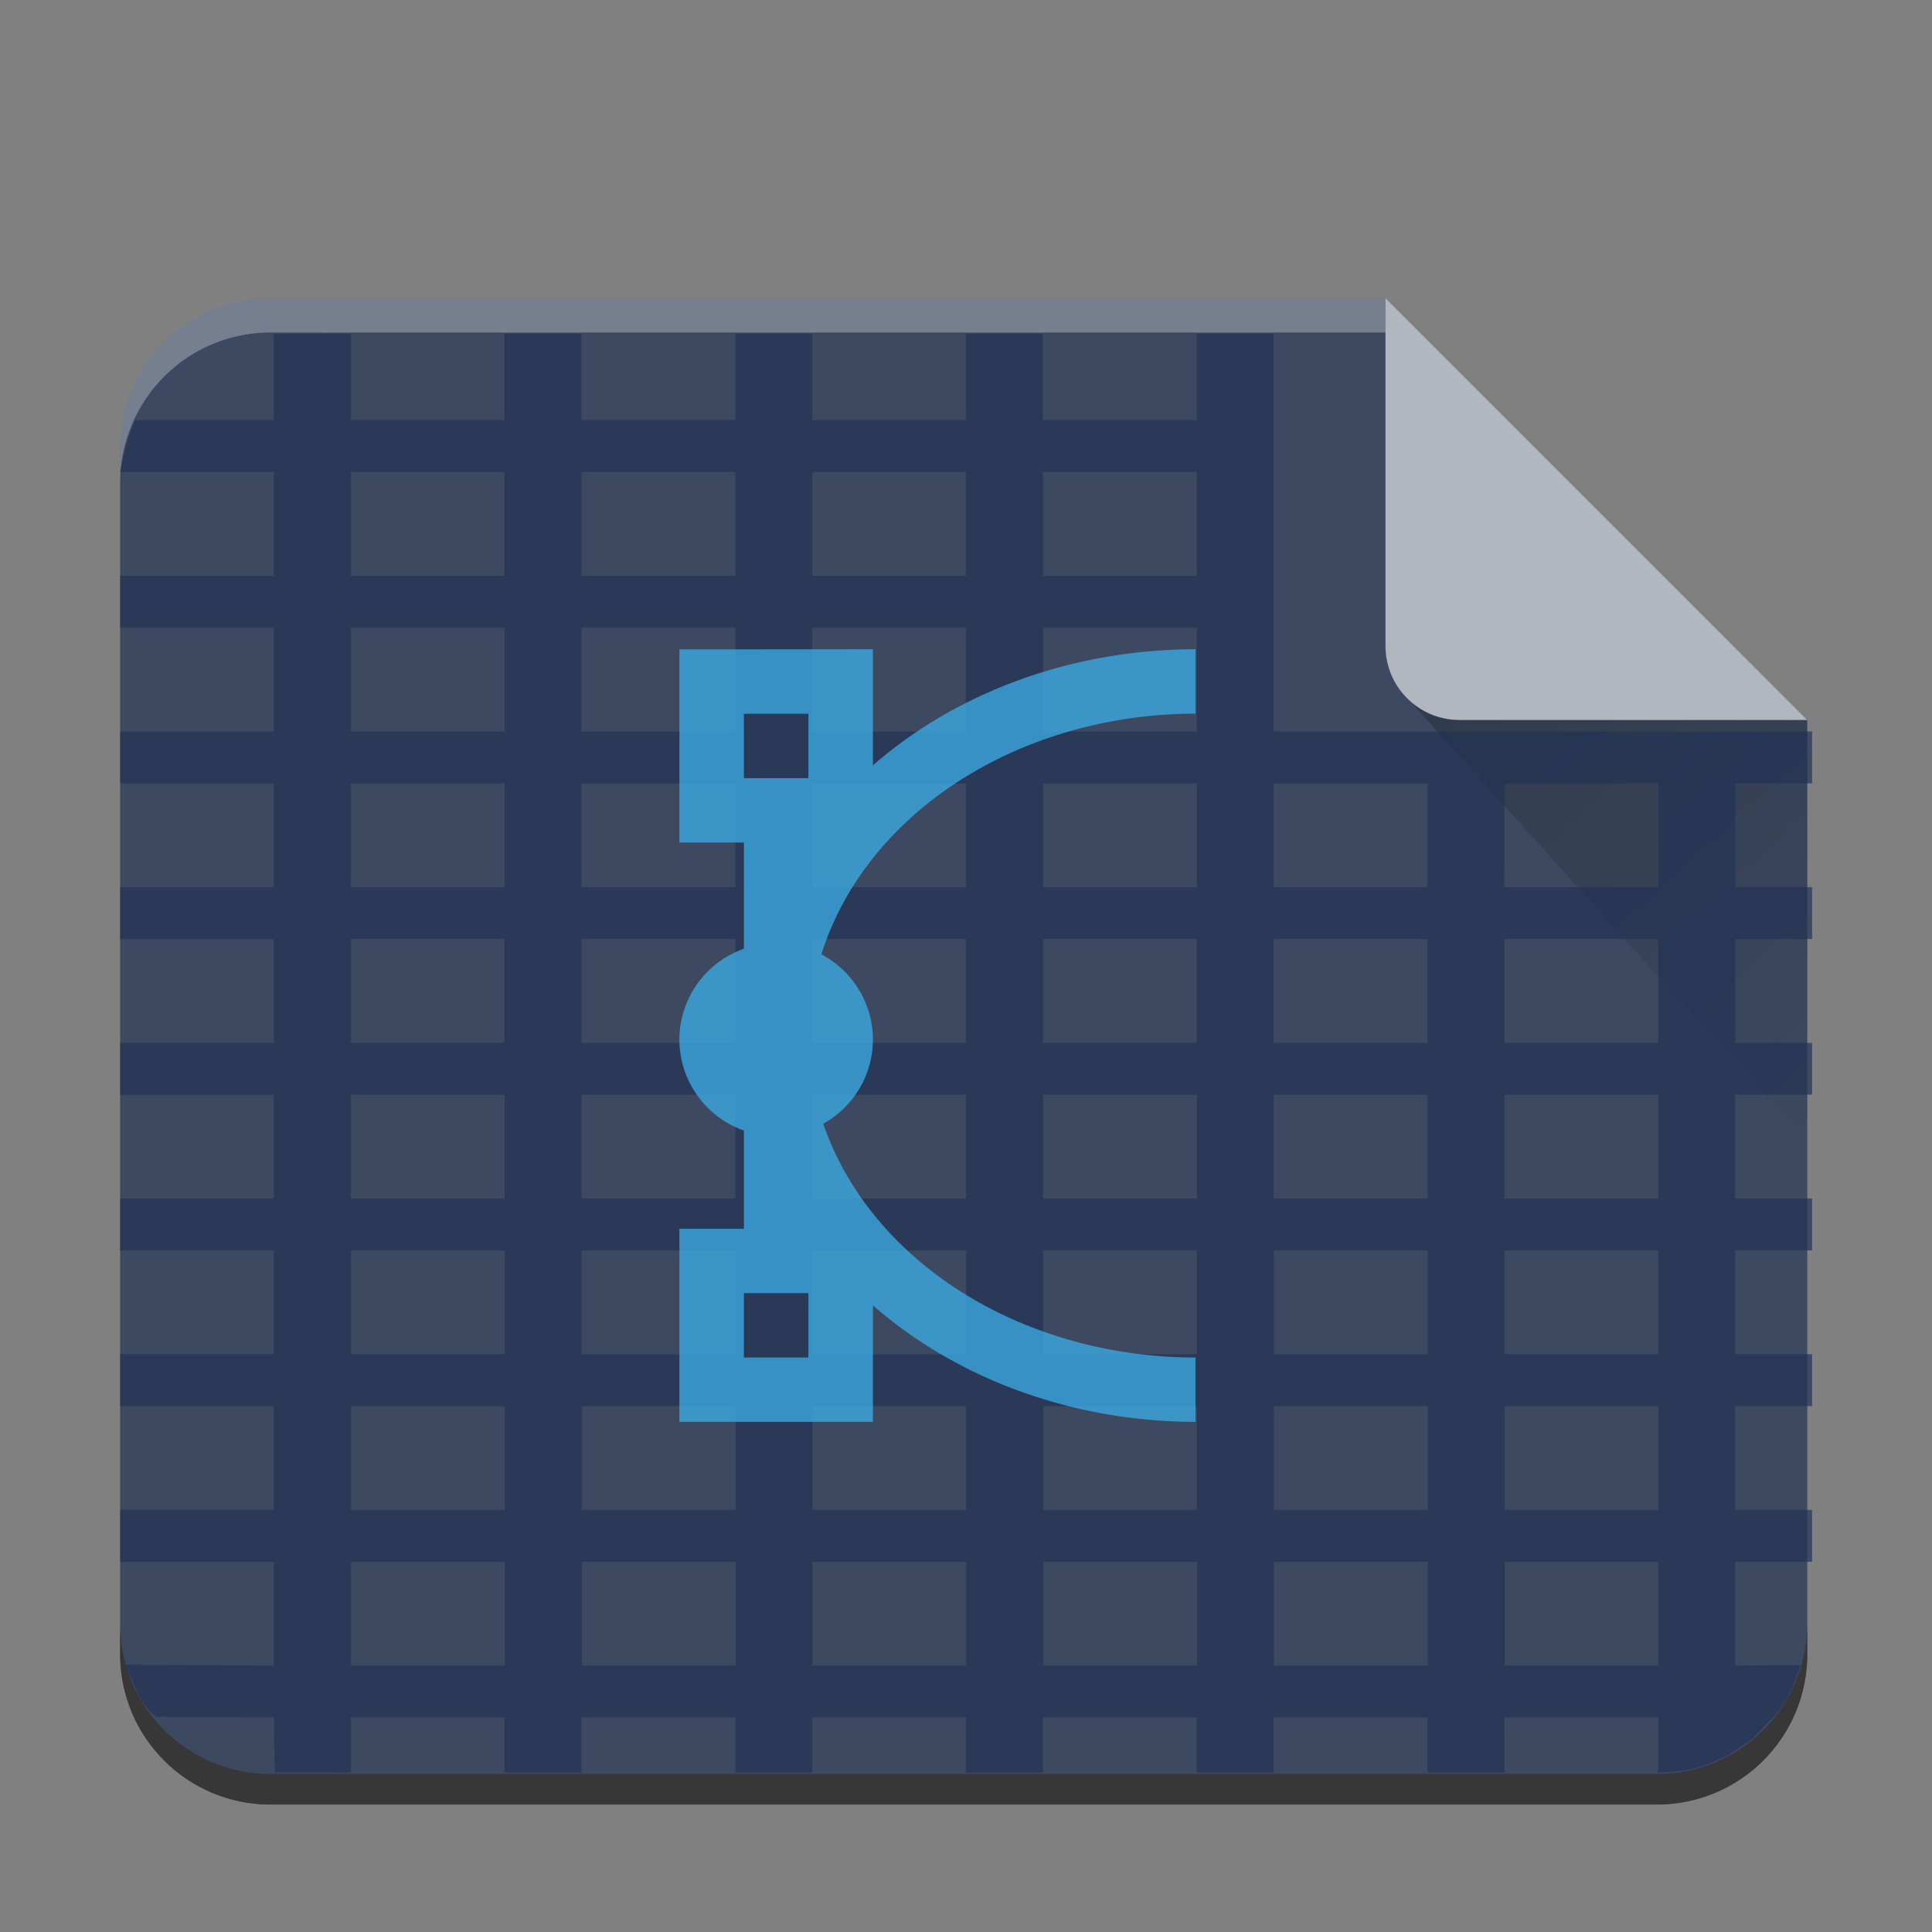 <?xml version="1.0" encoding="UTF-8" standalone="no"?>
<svg
   xmlns:dc="http://purl.org/dc/elements/1.1/"
   xmlns:cc="http://creativecommons.org/ns#"
   xmlns:rdf="http://www.w3.org/1999/02/22-rdf-syntax-ns#"
   xmlns:svg="http://www.w3.org/2000/svg"
   xmlns="http://www.w3.org/2000/svg"
   xmlns:xlink="http://www.w3.org/1999/xlink"
   xmlns:sodipodi="http://sodipodi.sourceforge.net/DTD/sodipodi-0.dtd"
   xmlns:inkscape="http://www.inkscape.org/namespaces/inkscape"
   width="32"
   height="32"
   version="1.1"
   id="svg32"
   sodipodi:docname="image-svg+xml-compressed.svg"
   inkscape:version="1.0.1 (3bc2e813f5, 2020-09-07)">
  <rect width="100%" height="100%" fill="#808080" stroke="none"/>
  <style
     type="text/css"
     id="current-color-scheme">
      .ColorScheme-Text {
        color:#232629;
      }
      .ColorScheme-Highlight {
        color:#3daee9;
      }
      </style>
  <sodipodi:namedview
     id="namedview34"
     pagecolor="#ffffff"
     bordercolor="#666666"
     borderopacity="1.0"
     inkscape:pageshadow="2"
     inkscape:pageopacity="0.0"
     inkscape:pagecheckerboard="0"
     showgrid="false"
     inkscape:zoom="19.209877"
     inkscape:cx="5"
     inkscape:cy="12.5625"
     inkscape:window-width="1920"
     inkscape:window-height="988"
     inkscape:window-x="0"
     inkscape:window-y="0"
     inkscape:window-maximized="1"
     inkscape:current-layer="g842"
     inkscape:object-nodes="false"
     inkscape:document-rotation="0" />
  <defs
     id="defs14">
    <linearGradient
       id="b"
       y1="17"
       x1="47"
       y2="24"
       gradientUnits="userSpaceOnUse"
       x2="54"
       gradientTransform="translate(360.57 510.8)">
      <stop
         stop-color="#060606"
         id="stop2" />
      <stop
         offset="1"
         stop-opacity="0"
         id="stop4" />
    </linearGradient>
    <linearGradient
       xlink:href="#a"
       id="c"
       x1="-.978"
       y1="29.155"
       x2="-.978"
       y2="-1.341"
       gradientUnits="userSpaceOnUse"
       gradientTransform="translate(-20.004)" />
    <linearGradient
       id="a"
       y1="392.36"
       y2="320.48"
       gradientUnits="userSpaceOnUse"
       x2="0"
       gradientTransform="matrix(.5 0 0 .423 418.57 378.93)">
      <stop
         stop-color="#fff"
         stop-opacity="0"
         id="stop8" />
      <stop
         offset="1"
         stop-color="#fff"
         stop-opacity=".2"
         id="stop10" />
    </linearGradient>
    <linearGradient
       xlink:href="#b"
       id="d"
       gradientUnits="userSpaceOnUse"
       gradientTransform="translate(360.57 510.8)"
       x1="47"
       y1="17"
       x2="54"
       y2="24" />
    <linearGradient
       xlink:href="#a-1"
       id="b-6"
       gradientUnits="userSpaceOnUse"
       x1="-75"
       y1="59"
       x2="-75"
       y2="-1"
       gradientTransform="translate(40)" />
    <linearGradient
       id="a-1"
       y1="392.36"
       y2="320.48"
       x2="0"
       gradientUnits="userSpaceOnUse"
       gradientTransform="matrix(1,0,0,0.846,-34,-272.73)">
      <stop
         stop-color="#fff"
         stop-opacity="0"
         id="stop3" />
      <stop
         offset="1"
         stop-color="#fff"
         stop-opacity=".2"
         id="stop5" />
    </linearGradient>
    <linearGradient
       gradientTransform="translate(6,8)"
       id="c-0"
       y1="17.475"
       y2="31"
       x1="41.616"
       x2="54"
       gradientUnits="userSpaceOnUse">
      <stop
         stop-color="#060606"
         id="stop8-6" />
      <stop
         offset="1"
         stop-opacity="0"
         id="stop10-1" />
    </linearGradient>
  </defs>
  <g
     id="g842"
     transform="matrix(0.499,0,0,0.499,-0.006,-0.55)"
     style="display:inline">
    <path
       d="M 46,11 H 9 c -2.77,0 -5,2.23 -5,5 v 40 c 0,2.77 2.23,5 5,5 h 46 c 2.77,0 5,-2.23 5,-5 V 25 Z"
       id="path15"
       inkscape:connector-curvature="0"
       style="display:inline;fill:#203253;fill-opacity:0.705" />
    <path
       d="m -31.042,6.517 h -37 c -2.77,0 -5,2.23 -5,5 v 40 c 0,2.77 2.23,5 5,5 h 46 c 2.77,0 5,-2.23 5,-5 v -31 z"
       id="path17"
       style="display:inline;fill:url(#b-6)"
       inkscape:connector-curvature="0" />
    <path
       d="m 60,54.986 a 5.004,5.004 0 0 1 -1.46,3.54 4.989,4.989 0 0 1 -3.54,1.46 H 9 A 5.005,5.005 0 0 1 5.46,58.526 4.989,4.989 0 0 1 4,54.985 V 56 c 0,2.77 2.23,5 5,5 h 46 c 2.77,0 5,-2.23 5,-5 z"
       id="path19"
       class="ColorScheme-Highlight"
       inkscape:connector-curvature="0"
       style="display:inline;opacity:1;fill:#373737;fill-opacity:1" />
    <path
       d="M 46,11 H 9 c -2.77,0 -5,2.23 -5,5 v 1.14 A 5.005,5.005 0 0 1 5.46,13.602 4.989,4.989 0 0 1 9,12.14 h 37 z"
       id="path21"
       inkscape:connector-curvature="0"
       style="opacity:0.3;fill:#ffffff" />
    <path
       d="M 46.73,24.283 60,39 V 25 H 48.465 c -0.68,0 -1.29,-0.276 -1.735,-0.717 z"
       id="path23"
       style="opacity:0.2;fill:url(#c-0);fill-rule:evenodd"
       inkscape:connector-curvature="0" />
    <path
       d="M 46,11 V 22.535 A 2.456,2.456 0 0 0 48.465,25 H 60 Z"
       id="path25"
       inkscape:connector-curvature="0"
       style="opacity:0.6;fill:#ffffff;fill-rule:evenodd" />
    <path
       d="m 11.654,12.18 c -0.998,0 -1.643,0.008 -2.553,0.008 v 2.859 H 4.499 C 4.235,15.699 4.158,15.958 4,16.766 v 0.003 h 5.101 v 3.445 H 4 v 1.723 h 5.101 v 3.445 H 4 v 1.723 H 9.101 V 30.55 H 4 v 1.723 h 5.101 v 3.445 H 4 v 1.723 h 5.101 v 3.445 H 4 v 1.723 H 9.101 V 46.052 H 4 v 1.723 h 5.101 v 3.445 H 4 v 1.723 h 5.101 v 3.445 l -4.953,-0.025 c 0.345,0.591 0.434,1.263 1.057,1.723 l 3.896,0.025 0.031,1.819 c 1,0 1.518,0.004 2.511,0.004 h 0.01 v -1.824 h 5.106 v 1.824 h 2.553 v -1.824 h 5.106 v 1.824 h 2.553 v -1.824 h 5.106 v 1.824 h 2.553 v -1.824 h 5.106 v 1.824 h 2.553 v -1.824 h 5.106 v 1.824 h 2.553 v -1.824 h 5.106 v 1.825 c 1.041,-0.019 1.655,-0.216 2.465,-0.665 l 0.677,-0.464 0.529,-0.566 c 0.582,-0.506 0.894,-1.375 1.05,-1.867 l -2.168,0.014 v -3.445 h 2.553 v -1.723 h -2.553 v -3.445 h 2.553 v -1.723 h -2.553 v -3.445 h 2.553 v -1.723 h -2.553 v -3.445 h 2.553 V 35.717 h -2.553 v -3.445 h 2.553 v -1.723 h -2.553 v -3.445 h 2.553 v -1.723 h -2.553 -2.553 -5.106 -2.553 -5.106 V 12.18 h -2.553 v 2.867 h -5.106 v -2.867 h -2.553 v 2.867 H 26.971 v -2.867 h -2.553 v 2.867 h -5.106 v -2.867 h -2.553 v 2.867 H 11.654 Z m 0,4.59 h 5.106 v 3.445 h -5.106 z m 7.659,0 h 5.106 v 3.445 h -5.106 z m 7.659,0 h 5.106 v 3.445 h -5.106 z m 7.659,0 h 5.106 v 3.445 h -5.106 z m -22.976,5.168 h 5.106 v 3.445 h -5.106 z m 7.659,0 h 5.106 v 3.445 h -5.106 z m 7.659,0 h 5.106 v 3.445 h -5.106 z m 7.659,0 h 5.106 v 3.445 h -5.106 z m -22.976,5.168 h 5.106 v 3.445 h -5.106 z m 7.659,0 h 5.106 v 3.445 h -5.106 z m 7.659,0 h 5.106 v 3.445 h -5.106 z m 7.659,0 h 5.106 v 3.445 h -5.106 z m 7.659,0 h 5.106 v 3.445 h -5.106 z m 7.659,0 h 5.106 v 3.445 H 49.947 Z M 11.654,32.272 h 5.106 v 3.445 h -5.106 z m 7.659,0 h 5.106 v 3.445 h -5.106 z m 7.659,0 h 5.106 v 3.445 h -5.106 z m 7.659,0 h 5.106 v 3.445 h -5.106 z m 7.659,0 h 5.106 v 3.445 h -5.106 z m 7.659,0 h 5.106 v 3.445 h -5.106 z m -38.293,5.168 h 5.106 v 3.445 h -5.106 z m 7.659,0 h 5.106 v 3.445 h -5.106 z m 7.659,0 h 5.106 v 3.445 h -5.106 z m 7.659,0 h 5.106 v 3.445 h -5.106 z m 7.659,0 h 5.106 v 3.445 h -5.106 z m 7.659,0 h 5.106 v 3.445 h -5.106 z m -38.293,5.168 h 5.106 v 3.445 h -5.106 z m 7.659,0 h 5.106 v 3.445 h -5.106 z m 7.659,0 h 5.106 v 3.445 h -5.106 z m 7.659,0 h 5.106 v 3.445 h -5.106 z m 7.659,0 h 5.106 v 3.445 h -5.106 z m 7.659,0 h 5.106 v 3.445 h -5.106 z m -38.293,5.168 h 5.106 v 3.445 h -5.106 v -1.723 z m 7.659,0 h 5.106 v 3.445 h -5.106 v -1.723 z m 7.659,0 h 5.106 v 3.445 h -5.106 v -1.723 z m 7.659,0 h 5.106 v 3.445 h -5.106 v -1.723 z m 7.659,0 h 5.106 v 3.445 h -5.106 v -1.723 z m 7.659,0 h 5.106 v 3.445 h -5.106 v -1.723 z m -38.293,5.168 h 5.106 v 3.445 h -5.106 v -1.723 z m 7.659,0 h 5.106 v 3.445 h -5.106 v -1.723 z m 7.659,0 h 5.106 v 3.445 h -5.106 v -1.723 z m 7.659,0 h 5.106 v 3.445 h -5.106 v -1.723 z m 7.659,0 h 5.106 v 3.445 h -5.106 v -1.723 z m 7.659,0 h 5.106 v 3.445 h -5.106 v -1.723 z"
       color="#000000"
       opacity="0.15"
       fill="#ffffff"
       id="path17-5"
       style="display:inline;stroke-width:2.097;fill:#203253;fill-opacity:0.686;opacity:1"
       sodipodi:nodetypes="ccccccccccccccccccccccccccccccccccccccccscccccccccccccccccccccccccccccccccccccccccccccccccccccccccccccccccccccccccccccccccccccccccccccccccccccccccccccccccccccccccccccccccccccccccccccccccccccccccccccccccccccccccccccccccccccccccccccccccccccccccccccccccccccccccccccccccccccccccccccccccccccccccccccccccccccccccccccccccccccccccccccccccccccccccccccccccc" />
    <path
       d="m 22.563,22.657 v 6.41 h 2.141 v 3.526 a 3.212,3.205 0 0 0 -2.141,3.017 3.212,3.205 0 0 0 2.141,3.017 v 3.261 h -2.141 v 6.41 h 6.424 v -3.868 a 14.989,12.821 0 0 0 10.707,3.868 v -2.137 a 12.848,10.684 0 0 1 -12.356,-7.759 3.212,3.205 0 0 0 1.649,-2.797 3.212,3.205 0 0 0 -1.711,-2.825 12.848,10.684 0 0 1 12.418,-7.99 v -2.137 a 14.989,12.821 0 0 0 -10.707,3.853 v -3.853 z m 2.141,2.137 h 2.141 v 2.137 h -2.141 z m 0,19.231 h 2.141 v 2.137 h -2.141 z"
       opacity="0.9"
       class="ColorScheme-Highlight"
       id="path29"
       style="opacity:0.75;stroke-width:2.139;fill:currentColor;fill-opacity:1" />
  </g>
</svg>
